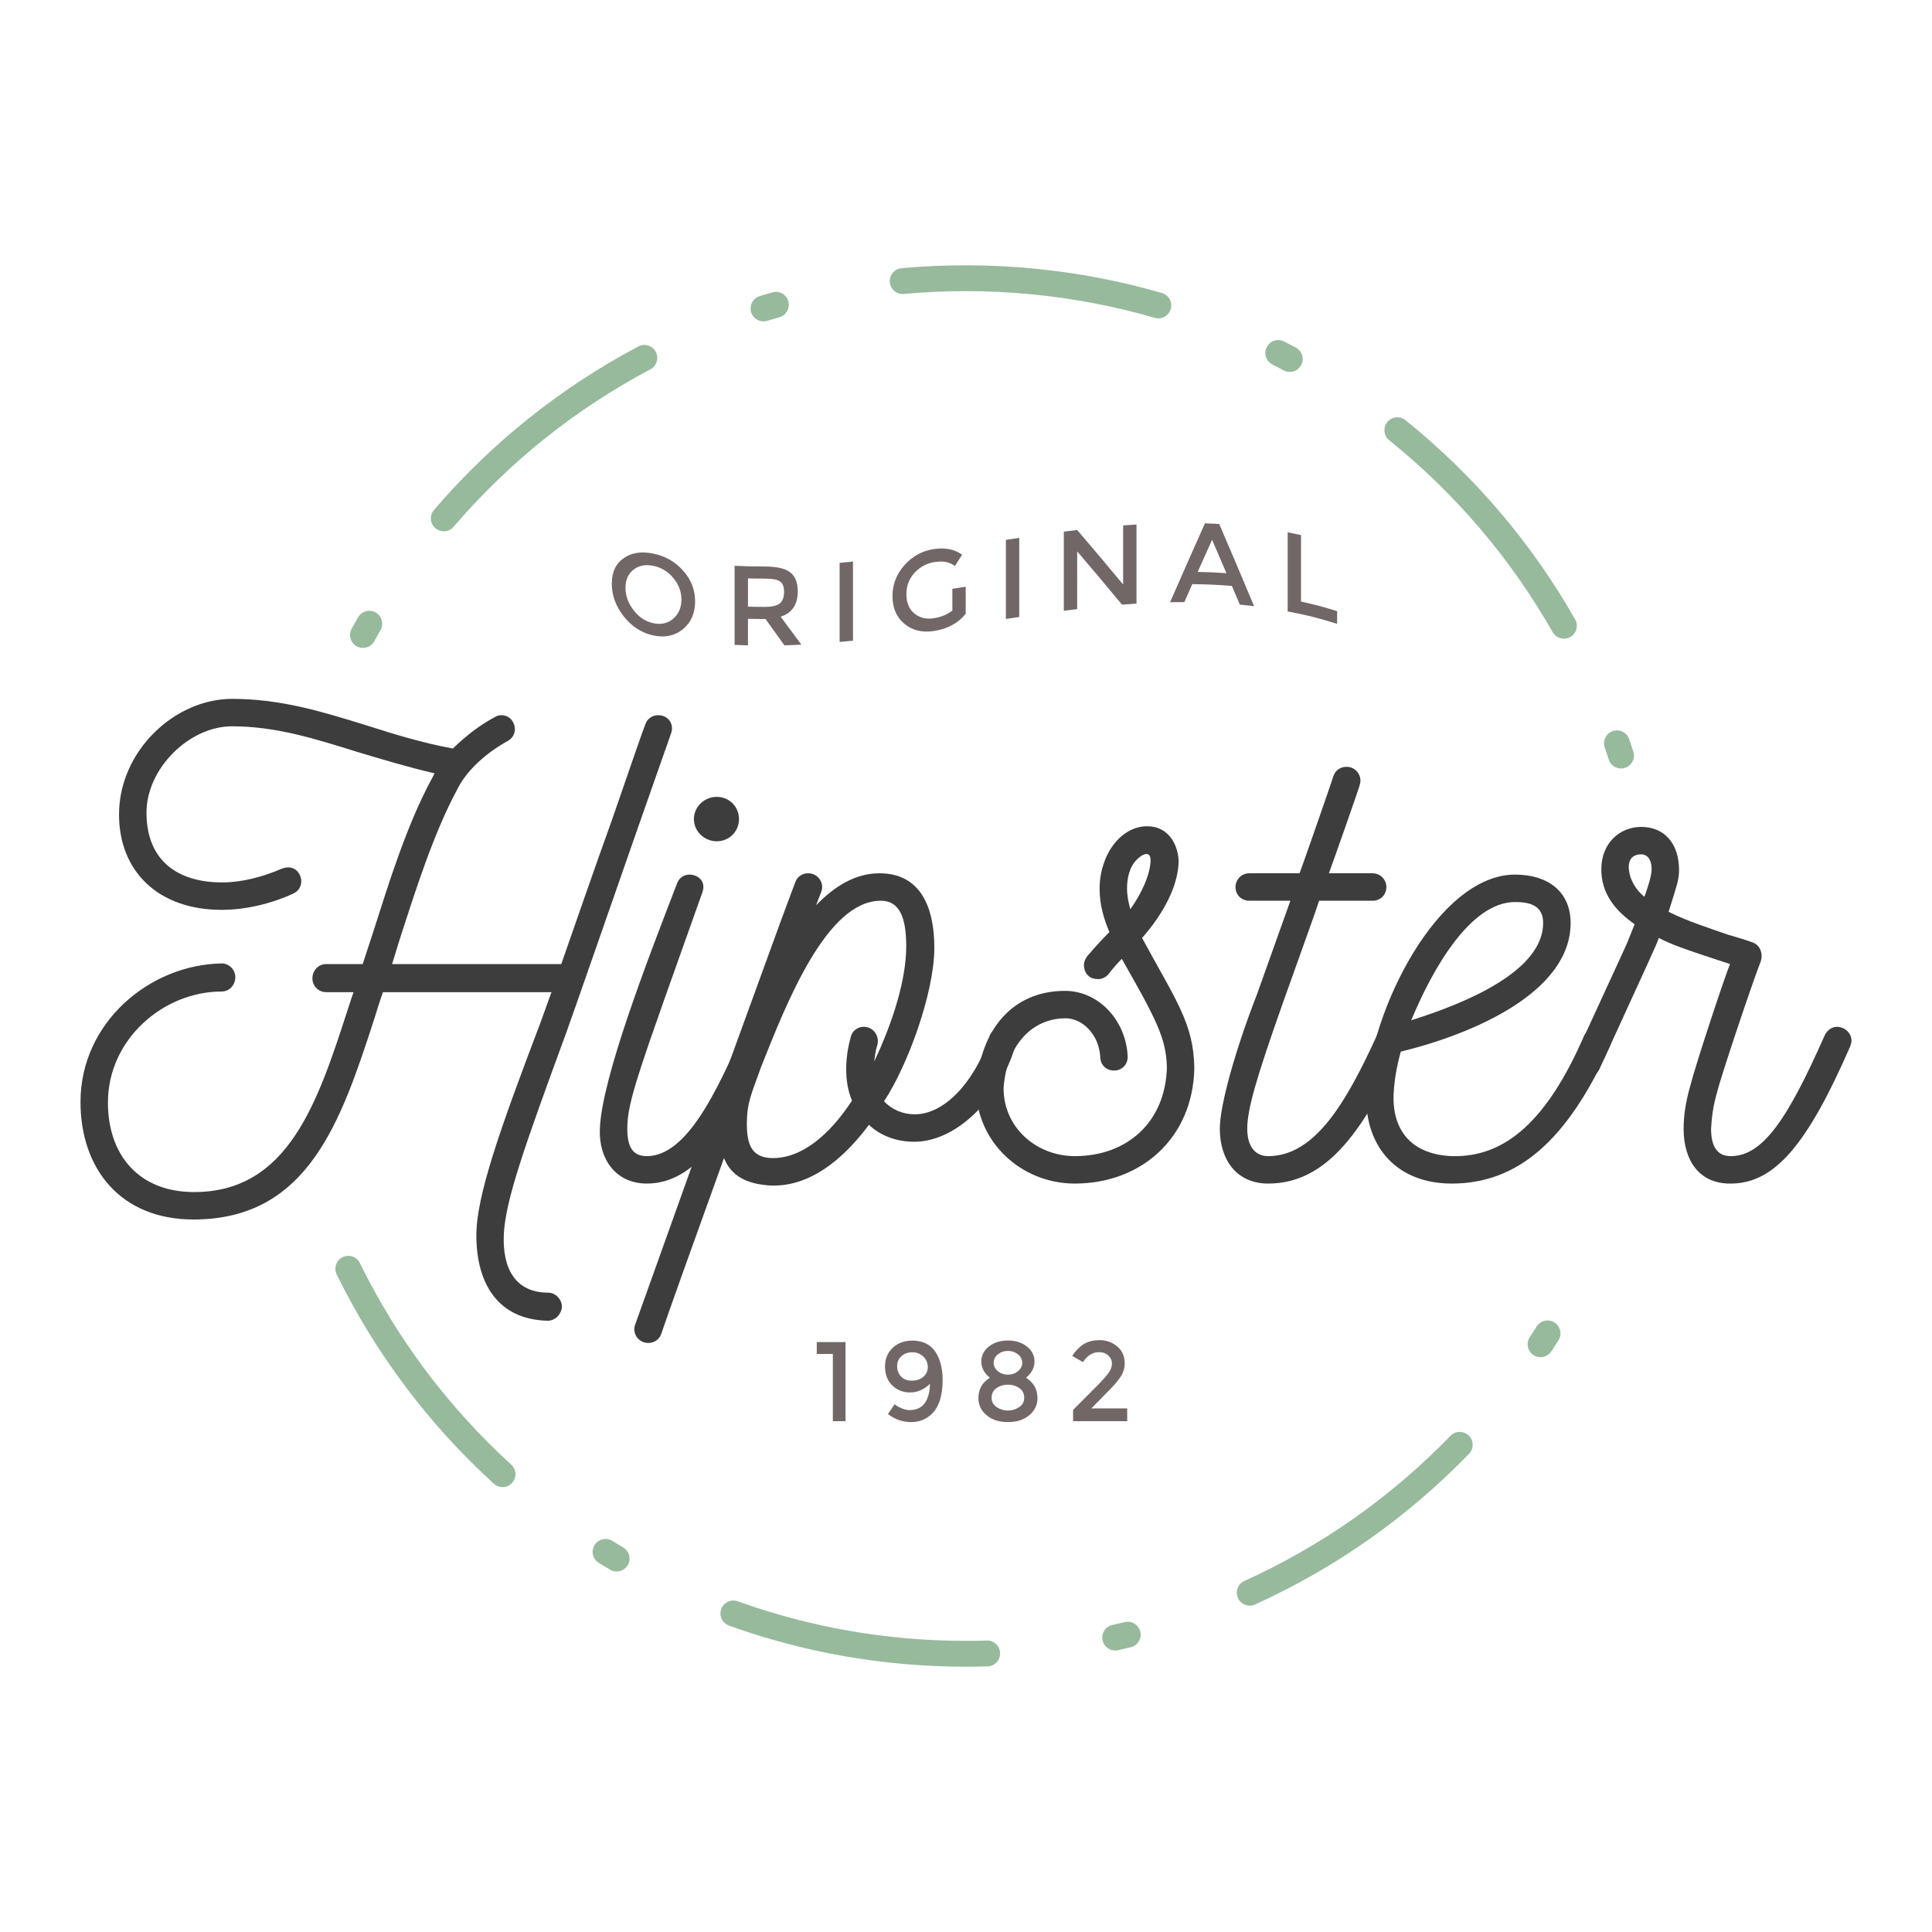 <?xml version="1.0" encoding="utf-8"?>
<!--Designed by Vexels.com - 2017 All Rights Reserved - https://vexels.com/terms-and-conditions/-->
<svg version="1.1" id="Layer_1" xmlns="http://www.w3.org/2000/svg" xmlns:xlink="http://www.w3.org/1999/xlink" x="0px" y="0px" viewBox="0 0 1200 1200" enable-background="new 0 0 1200 1200" xml:space="preserve">
	<g>
		<g>
			<path fill="#3D3D3D" d="M416.782,455.588l-21.092,60.046c-17.855,51.127-40.984,117.662-43.822,125.375
				c-26.374,71.811-38.139,105.082-38.954,126.182c-0.807,20.284,6.897,35.702,27.589,35.702c4.467,0,8.528,4.06,8.528,8.927
				c-0.407,4.46-4.06,8.52-8.927,8.52c-31.242-0.815-44.229-23.529-44.229-53.149c0-24.344,14.61-65.729,39.762-131.865l6.897-19.07
				H237.858c-2.03,5.682-3.653,10.957-5.275,16.232c-20.692,63.699-40.984,124.959-112.388,124.959
				C74.752,757.448,50,725.807,50,684.422c0-49.096,42.607-85.206,87.643-86.021c4.867,0,8.52,4.06,8.52,8.52
				c0,4.867-3.652,8.927-8.52,8.927c-36.117,0-70.604,29.619-70.604,68.973c0,32.057,18.67,55.586,53.556,55.586
				c58.431,0,76.686-55.586,95.348-113.195c1.223-3.653,2.438-7.713,3.653-10.957h-17.04c-4.867,0-8.52-4.06-8.52-8.52
				c0-4.867,3.653-8.927,8.52-8.927h22.722l6.897-21.1c9.335-29.212,20.692-66.136,36.517-94.94l1.215-2.438
				c-17.447-4.052-33.272-8.919-48.281-13.387c-25.967-8.112-50.311-15.824-77.493-15.824c-26.782,0-53.149,26.374-53.149,53.556
				c0,30.027,19.469,43.414,47.059,43.414c11.773,0,24.752-3.245,36.924-8.52c1.215-0.407,2.438-0.807,4.06-0.807
				c5.675,0,8.112,5.275,8.112,8.52c0,3.245-1.622,6.082-4.867,7.705c-14.202,6.497-30.027,10.142-44.629,10.142
				c-39.362,0-63.706-23.937-63.706-59.231c0-39.362,34.487-71.819,70.196-71.819c30.027,0,55.179,7.713,82.768,16.232
				c16.632,5.275,34.487,10.949,54.372,14.602c9.327-8.927,17.04-14.602,25.967-19.469c1.215-0.815,2.837-1.223,4.052-1.223
				c6.09,0,8.52,5.275,8.52,8.52s-1.622,6.09-4.867,7.713c-12.98,7.305-25.152,17.855-31.242,30.427
				c-14.602,27.19-25.967,63.299-35.294,92.103l-4.875,15.824h105.09c8.927-25.559,20.692-59.646,31.242-88.858
				c10.949-31.641,19.877-57.608,21.1-60.453c1.215-3.245,4.46-5.275,7.705-5.275C415.567,444.223,418.812,450.313,416.782,455.588z"
				/>
			<path fill="#3D3D3D" d="M477.267,646.283c0,1.215-0.407,2.43-0.815,3.645c-19.477,43.822-40.577,85.206-74.656,85.206
				c-19.477,0-30.027-15.417-29.212-34.079c1.215-31.649,30.027-105.898,47.874-152.149c1.223-3.652,4.468-5.682,7.713-5.682
				c5.275,0,10.55,4.06,8.112,10.957c-39.354,110.765-46.659,129.427-46.659,146.874c0,11.765,3.653,17.04,12.172,17.04
				c25.16,0,43.821-41.792,58.831-75.063c1.622-3.245,4.867-5.275,8.112-5.275c1.223,0,2.03,0.407,3.253,0.815
				C475.237,639.786,477.267,643.031,477.267,646.283z M431.007,508.736c0-7.712,6.49-13.795,14.202-13.795
				c7.713,0,13.795,6.082,13.795,13.795c0,7.713-6.082,13.795-13.795,13.795C437.497,522.531,431.007,516.449,431.007,508.736z"/>
			<path fill="#3D3D3D" d="M631.445,646.283c0,1.215-0.408,2.022-0.807,3.245c-8.528,30.019-34.894,59.638-62.891,59.638
				c-11.765,0-21.907-4.46-27.997-10.55c-16.632,22.315-37.324,38.547-60.861,37.74c-15.417-0.815-24.744-6.09-29.212-17.047
				c-18.254,50.719-34.894,96.97-38.946,109.142c-1.223,3.653-4.468,5.683-8.12,5.683c-6.082,0-10.142-6.082-8.112-11.357
				l45.444-126.997c23.122-63.291,46.659-128.62,51.526-141.192l2.438-6.498c1.215-3.653,4.46-5.675,8.112-5.675
				c6.082,0,10.142,6.082,8.112,11.357l-3.245,8.52c11.357-11.765,24.344-19.877,39.354-19.877c25.567,0,34.087,21.092,34.087,46.251
				c0,27.997-16.64,73.433-31.242,95.348c4.867,5.275,11.765,8.112,19.07,8.112c21.499,0,40.161-26.374,46.659-49.096
				c1.622-3.245,4.46-5.275,7.705-5.275c1.223,0,2.438,0.407,3.652,0.815C629.415,639.786,631.445,643.031,631.445,646.283z
				 M545.025,648.713c-1.215,3.653-1.622,7.305-2.03,10.55c11.765-24.752,19.885-51.119,19.885-71.411
				c0-17.04-3.653-28.397-15.825-28.397c-33.272,0-58.024,62.076-74.248,103.052c-6.09,17.04-8.927,22.315-8.927,35.709
				c0,14.194,4.06,20.692,15.417,21.092c18.662,0.408,36.109-14.602,49.904-35.702c-5.275-12.172-4.06-27.997-0.807-39.354
				c0.807-4.06,4.46-6.497,8.112-6.497C542.188,637.756,546.24,643.031,545.025,648.713z"/>
			<path fill="#3D3D3D" d="M667.562,735.133c-33.671,0-61.261-26.374-61.261-59.239c2.43-36.509,22.722-60.454,55.179-60.454
				c21.1,0,38.139,18.67,38.946,40.984c0,4.867-3.652,8.52-8.52,8.52c-4.867,0-8.52-3.653-8.52-8.52
				c-0.807-13.795-10.957-23.937-21.499-23.937c-22.323,0-36.924,18.662-38.547,43.406c0,24.752,20.692,42.199,44.221,42.199
				c32.864,0,56.402-21.499,57.209-55.179c-0.408-17.855-6.49-29.619-27.997-67.351c-2.837,2.837-5.675,6.082-8.112,9.327
				c-1.623,2.03-4.06,3.253-6.49,3.253c-2.03,0-4.467-0.408-6.09-2.03c-2.022-1.623-2.837-4.468-2.837-6.897
				c0-1.623,0.815-3.653,2.03-5.275c4.867-5.682,8.927-10.142,13.795-15.017c-3.653-8.52-6.09-17.439-6.09-26.774
				c0-21.1,12.987-38.954,29.619-38.954c11.764,0,18.662,9.335,19.477,21.1c0,16.232-10.142,34.087-22.722,48.281
				c21.1,38.954,32.057,53.156,32.457,80.746C741.004,707.137,708.547,735.133,667.562,735.133z M714.629,534.296
				c0-5.675-4.46-4.46-8.52-0.407c-4.867,4.875-6.082,12.172-6.082,17.854c0,4.468,0.807,8.52,2.022,12.987
				C708.547,555.803,714.629,543.223,714.629,534.296z"/>
			<path fill="#3D3D3D" d="M872.069,646.283c0,1.215-0.408,2.43-0.815,3.645c-23.529,50.719-46.251,85.206-83.575,85.206
				c-19.477,0-30.027-14.602-30.027-34.079c0-15.01,10.142-50.312,23.13-83.583l20.692-58.016h-25.567c-4.867,0-8.52-3.653-8.52-8.52
				c0-4.467,3.653-8.52,8.52-8.52h31.242c0.815-1.622,20.692-58.831,21.1-60.462c1.223-3.644,4.468-5.674,8.12-5.674
				c6.082,0,10.142,6.082,8.112,11.357c1.215-2.43-16.232,47.066-19.07,54.779h27.182c4.867,0,8.52,4.052,8.52,8.52
				c0,4.867-3.653,8.52-8.52,8.52H819.32c-2.43,7.705-9.327,26.367-22.722,64.106c-16.632,47.066-21.907,65.729-21.907,77.493
				c0,10.957,4.867,17.04,12.987,17.04c29.212,0,48.689-33.672,67.759-75.463c1.623-2.845,4.867-4.875,8.112-4.875
				c1.215,0,2.43,0.407,3.653,0.815C870.039,640.193,872.069,643.031,872.069,646.283z"/>
			<path fill="#3D3D3D" d="M1000.688,646.683c0,1.223-0.408,2.03-0.807,3.245c-26.375,58.431-57.209,85.206-98.185,85.206
				c-33.679,0-53.964-22.314-53.157-55.586c2.438-51.934,44.629-136.324,92.511-136.324c20.284,0,34.487,10.55,34.487,30.027
				c0,43.006-60.453,68.973-105.49,79.931c-2.845,10.542-4.06,18.254-4.468,26.774c-0.807,23.13,12.172,37.332,36.517,38.139
				c33.272,0.815,59.239-22.722,81.961-75.063c2.03-4.052,6.897-6.082,11.357-4.46
				C998.658,640.193,1000.688,643.438,1000.688,646.683z M958.489,573.25c0-10.957-8.512-12.987-17.439-12.987
				c-27.997,0-51.526,42.199-64.514,73.441C910.216,623.154,958.489,603.269,958.489,573.25z"/>
			<path fill="#3D3D3D" d="M1150,646.283c0,1.215-0.407,2.43-0.807,3.645c-26.374,60.461-46.659,85.206-74.248,85.206h-0.408
				c-19.07,0-28.812-14.202-28.812-34.079c0-8.112,1.223-16.232,4.06-26.375c3.245-12.979,21.1-66.943,24.752-75.871
				c-30.834-10.142-35.302-11.764-44.229-16.232c-1.622,4.875-4.46,10.55-36.916,81.553c-1.623,3.245-4.468,4.867-7.305,4.867
				c-1.623,0-2.845-0.4-4.06-0.807c-2.837-1.623-4.867-4.467-4.867-7.713c0-1.215,0.407-2.43,0.815-3.652l32.457-70.596l4.867-12.172
				c-12.172-8.52-20.692-19.07-20.692-34.079c0-16.632,11.765-26.374,24.752-26.374c14.602,0,23.529,10.55,23.529,26.782
				c0,6.49-1.623,10.142-6.49,25.967c11.357,5.675,25.152,10.142,36.916,14.202c5.682,1.623,10.957,3.245,15.425,4.867
				c4.46,1.623,6.49,6.897,4.867,11.765c-5.275,13.387-24.752,71.411-27.19,81.553c-2.43,8.52-3.245,15.417-3.644,22.315
				c0,10.142,3.245,17.04,12.172,17.04c19.877,0,35.294-22.722,58.423-75.063c1.623-3.245,4.46-5.275,7.705-5.275
				c1.223,0,2.438,0.407,3.653,0.815C1147.97,640.193,1150,643.031,1150,646.283z M1019.358,530.643
				c-5.275,0-7.713,3.245-7.713,7.713c0,6.49,3.653,13.795,9.735,18.662c2.03-5.683,4.468-12.98,4.468-17.04
				C1025.848,533.081,1022.603,530.643,1019.358,530.643z"/>
		</g>
		<path fill="#97BA9C" d="M600.008,1035.223c-50.547,0-100.074-8.59-147.207-25.52c-4.17-1.505-6.337-6.098-4.836-10.267
			c1.493-4.178,6.078-6.341,10.267-4.844c45.385,16.311,93.083,24.58,141.776,24.58c4.315,0,8.614-0.063,12.893-0.196
			c4.476-0.235,8.132,3.347,8.269,7.783c0.137,4.428-3.347,8.128-7.775,8.269C608.951,1035.16,604.487,1035.223,600.008,1035.223z
			 M692.64,1025.159c-3.68,0-6.995-2.548-7.826-6.286c-0.96-4.326,1.767-8.614,6.094-9.578c2.567-0.564,5.126-1.16,7.677-1.771
			c4.307-1.058,8.637,1.607,9.684,5.917c1.039,4.311-1.611,8.645-5.921,9.68c-2.645,0.643-5.299,1.254-7.96,1.85
			C693.8,1025.096,693.216,1025.159,692.64,1025.159z M776.235,997.287c-3.053,0-5.972-1.748-7.313-4.71
			c-1.83-4.037-0.043-8.794,3.994-10.628c48.042-21.773,91.107-52.098,128-90.128c3.092-3.182,8.171-3.253,11.349-0.172
			c3.182,3.088,3.261,8.167,0.172,11.349c-38.3,39.479-83.011,70.964-132.891,93.576C778.469,997.06,777.344,997.287,776.235,997.287
			z M382.996,976.078c-1.387,0-2.794-0.361-4.076-1.113c-2.348-1.387-4.683-2.806-7.003-4.232c-3.774-2.32-4.953-7.266-2.63-11.044
			c2.32-3.77,7.25-4.961,11.04-2.626c2.242,1.38,4.491,2.735,6.76,4.076c3.817,2.257,5.083,7.18,2.826,10.997
			C388.416,974.667,385.744,976.078,382.996,976.078z M312.142,923.674c-1.928,0-3.868-0.69-5.404-2.101
			c-40.624-37.058-73.465-80.785-97.609-129.968c-1.956-3.974-0.314-8.786,3.664-10.738c3.989-1.952,8.79-0.314,10.742,3.668
			c23.259,47.365,54.893,89.485,94.019,125.187c3.276,2.986,3.507,8.057,0.521,11.333
			C316.492,922.796,314.321,923.674,312.142,923.674z M956.851,842.967c-1.517,0-3.049-0.431-4.413-1.325
			c-3.699-2.446-4.718-7.422-2.281-11.122c1.446-2.195,2.877-4.397,4.284-6.623c2.371-3.747,7.324-4.875,11.075-2.485
			c3.743,2.367,4.856,7.328,2.485,11.075c-1.462,2.304-2.939,4.601-4.44,6.874C962.016,841.697,959.457,842.967,956.851,842.967z
			 M1006.845,477.33c-3.394,0-6.548-2.171-7.642-5.581c-0.795-2.492-1.622-4.985-2.473-7.469c-1.434-4.194,0.803-8.755,4.996-10.189
			c4.201-1.419,8.755,0.799,10.193,5.001c0.882,2.579,1.74,5.165,2.575,7.767c1.348,4.225-0.98,8.739-5.2,10.087
			C1008.483,477.204,1007.656,477.33,1006.845,477.33z M225.427,402.431c-1.309,0-2.633-0.321-3.86-0.996
			c-3.884-2.132-5.302-7.015-3.163-10.894c1.317-2.399,2.653-4.781,4.009-7.14c2.21-3.848,7.117-5.15,10.957-2.963
			c3.844,2.21,5.169,7.117,2.963,10.957c-1.309,2.281-2.598,4.57-3.868,6.874C231.008,400.926,228.261,402.431,225.427,402.431z
			 M971.379,396.702c-2.79,0-5.498-1.458-6.98-4.052c-26.151-45.867-60.309-85.974-101.524-119.199
			c-3.452-2.782-3.993-7.83-1.211-11.286c2.774-3.449,7.834-3.997,11.283-1.207c42.787,34.487,78.249,76.122,105.396,123.744
			c2.195,3.848,0.854,8.747-2.998,10.95C974.09,396.364,972.727,396.702,971.379,396.702z M275.637,329.993
			c-1.85,0-3.707-0.635-5.224-1.936c-3.362-2.884-3.75-7.956-0.862-11.318c35.788-41.713,78.489-75.878,126.911-101.548
			c3.915-2.085,8.774-0.572,10.851,3.331c2.073,3.919,0.584,8.778-3.335,10.856c-46.639,24.721-87.773,57.632-122.248,97.817
			C280.144,329.045,277.898,329.993,275.637,329.993z M801.085,231.001c-1.274,0-2.567-0.306-3.774-0.948
			c-2.32-1.238-4.652-2.453-7.003-3.652c-3.946-2.022-5.506-6.858-3.488-10.801c2.014-3.95,6.839-5.502,10.801-3.496
			c2.43,1.246,4.848,2.508,7.254,3.794c3.907,2.085,5.385,6.944,3.3,10.856C806.728,229.464,803.954,231.001,801.085,231.001z
			 M474.229,199.626c-3.433,0-6.611-2.218-7.669-5.675c-1.301-4.232,1.082-8.724,5.318-10.024c2.598-0.8,5.2-1.568,7.818-2.328
			c4.264-1.231,8.704,1.223,9.938,5.486c1.234,4.256-1.219,8.708-5.479,9.938c-2.531,0.729-5.055,1.481-7.567,2.25
			C475.805,199.516,475.009,199.626,474.229,199.626z M719.481,197.737c-0.741,0-1.493-0.102-2.242-0.321
			c-50.194-14.571-103.676-19.642-155.841-14.845c-4.421,0.47-8.316-2.853-8.72-7.266c-0.404-4.413,2.845-8.316,7.262-8.724
			c54.164-4.938,109.664,0.282,161.774,15.425c4.256,1.231,6.705,5.69,5.471,9.946C726.166,195.456,722.961,197.737,719.481,197.737z
			"/>
		<g>
			<g>
				<path fill="#726767" d="M424.297,390.701c-4.964,4.122-11.107,5.54-18.419,4c-7.309-1.539-13.451-5.549-18.417-11.793
					c-4.969-6.251-7.451-13.108-7.451-20.349c0-7.24,2.482-12.47,7.451-15.925c4.966-3.45,11.107-4.293,18.417-2.754
					c7.313,1.539,13.455,4.975,18.419,10.547c4.966,5.574,7.45,11.89,7.45,19.13C431.747,380.798,429.263,386.578,424.297,390.701z
					 M418.214,358.993c-3.349-4.024-7.461-6.498-12.337-7.524c-4.875-1.026-8.991-0.286-12.337,2.318
					c-3.349,2.606-5.027,6.334-5.027,11.275c0,4.947,1.678,9.634,5.027,13.961c3.35,4.333,7.462,7.058,12.337,8.084
					c4.875,1.027,8.988,0.031,12.337-2.877c3.348-2.907,5.027-6.877,5.027-11.824C423.241,367.465,421.566,363.023,418.214,358.993z"
					/>
				<path fill="#726767" d="M495.504,367.35c0,8.108-3.54,13.415-10.614,15.685c5.145,7.026,7.718,10.501,12.863,17.388
					c-4.218,0.208-6.327,0.291-10.545,0.407c-4.695-6.48-7.043-9.748-11.739-16.353c-4.357,0.002-6.536-0.024-10.893-0.139
					c0,6.608,0,9.912-0.001,16.52c-3.318-0.088-4.977-0.15-8.296-0.311c0-19.654,0-29.481,0-49.135
					c7.311,0.356,10.967,0.439,18.277,0.45c7.498,0.012,12.864,1.104,16.097,3.523C493.887,357.803,495.504,361.774,495.504,367.35z
					 M484.467,374.677c1.688-1.49,2.531-3.842,2.531-7.053c0-3.211-0.868-5.391-2.6-6.548c-1.736-1.157-4.828-1.691-9.28-1.692
					c-4.217-0.001-6.325-0.027-10.542-0.139c0,7.028,0,10.542,0,17.57c4.133,0.11,6.199,0.136,10.333,0.139
					C479.592,376.958,482.781,376.166,484.467,374.677z"/>
				<path fill="#726767" d="M521.51,349.597c3.318-0.303,4.978-0.465,8.296-0.808c0.001,19.654,0.001,29.481,0,49.135
					c-3.319,0.343-4.978,0.506-8.296,0.808C521.511,379.078,521.511,369.251,521.51,349.597z"/>
				<path fill="#726767" d="M591.525,365.716c3.318-0.512,4.976-0.769,8.294-1.285c0,6.719,0,10.078,0,16.797
					c-4.64,5.835-11.273,9.425-19.892,10.717c-7.265,1.09-13.346-0.434-18.242-4.535c-4.894-4.098-7.346-9.828-7.346-17.141
					c0-7.312,2.495-13.725,7.486-19.291c4.991-5.561,11.024-8.865,18.101-9.927c7.075-1.061,12.956,0.088,17.643,3.483
					c-1.771,2.806-2.656,4.209-4.427,7.014c-1.924-1.344-3.858-2.183-5.801-2.518c-1.944-0.335-4.206-0.309-6.785,0.078
					c-4.966,0.746-9.136,2.964-12.51,6.652c-3.374,3.694-5.063,8.144-5.063,13.372c0,5.223,1.642,9.192,4.922,11.884
					c3.28,2.692,7.251,3.699,11.913,3c4.665-0.699,8.565-2.309,11.707-4.806C591.525,373.814,591.525,371.115,591.525,365.716z"/>
				<path fill="#726767" d="M624.771,335.328c3.318-0.506,4.978-0.756,8.296-1.25c0.001,19.654,0.001,29.482,0,49.135
					c-3.318,0.494-4.978,0.744-8.296,1.25C624.772,364.809,624.772,354.982,624.771,335.328z"/>
				<path fill="#726767" d="M697.596,326.37c3.318-0.257,4.978-0.374,8.296-0.581c0,19.654,0,29.481,0,49.135
					c-3.599,0.225-5.398,0.353-8.998,0.636c-11.134-13.465-16.701-20.053-27.835-33.075c0,14.339,0,21.509-0.001,35.848
					c-3.318,0.393-4.977,0.598-8.295,1.021c0.001-19.654,0.001-29.481,0-49.135c3.318-0.423,4.978-0.628,8.295-1.021
					c11.416,13.326,17.124,20.071,28.539,33.866C697.597,348.386,697.597,341.047,697.596,326.37z"/>
				<path fill="#726767" d="M740.546,362.822c-1.969,4.445-2.953,6.674-4.921,11.143c-3.543-0.003-5.315,0.015-8.857,0.086
					c8.659-19.826,12.99-29.64,21.649-49.008c3.543,0.117,5.314,0.196,8.857,0.398c8.661,20.149,12.99,30.348,21.652,51.059
					c-3.543-0.433-5.314-0.623-8.857-0.958c-1.969-4.656-2.953-6.977-4.922-11.604C755.307,363.153,750.386,362.948,740.546,362.822z
					 M761.772,356.024c-3.57-8.348-5.355-12.498-8.925-20.757c-3.571,7.938-5.358,11.929-8.929,19.951
					C751.06,355.371,754.63,355.525,761.772,356.024z"/>
				<path fill="#726767" d="M799.802,379.773c-0.002-19.654,0-29.481,0-49.135c3.318,0.64,4.978,0.985,8.296,1.726
					c0,16.506-0.001,24.759-0.001,41.265c8.969,2.003,13.454,3.186,22.423,5.982c0,3.148,0,4.722,0.001,7.871
					C818.234,383.649,812.09,382.143,799.802,379.773z"/>
			</g>
		</g>
		<g>
			<path fill="#726767" d="M507.314,833.595h17.855v49.135h-7.873v-41.756h-9.982V833.595z"/>
			<path fill="#726767" d="M564.812,875.843c4.358,0,7.567-1.476,9.631-4.433c2.062-2.951,3.115-6.931,3.164-11.95
				c-1.174,1.316-2.86,2.543-5.063,3.692c-2.203,1.15-4.64,1.724-7.309,1.724c-4.405,0-8.097-1.465-11.073-4.394
				c-2.977-2.929-4.463-6.82-4.463-11.673c0-4.847,1.606-8.749,4.817-11.701c3.209-2.951,7.251-4.427,12.124-4.427
				c7.873,0,13.309,3.515,16.31,10.54c1.686,4.035,2.529,8.578,2.529,13.641c0,5.057-0.539,9.28-1.617,12.651
				c-1.078,3.371-2.554,6.047-4.427,8.014c-3.656,3.841-8.144,5.765-13.461,5.765c-5.32,0-10.134-1.664-14.445-4.991l4.145-6.119
				c1.078,0.94,2.52,1.785,4.325,2.531C561.8,875.468,563.406,875.843,564.812,875.843z M566.324,857.565
				c2.835,0,5.201-0.785,7.099-2.354c1.898-1.57,2.847-3.609,2.847-6.118c0-2.504-0.912-4.659-2.741-6.467
				c-1.827-1.802-4.112-2.703-6.854-2.703s-5.002,0.807-6.782,2.421c-1.782,1.62-2.672,3.692-2.672,6.224
				c0,2.531,0.807,4.665,2.426,6.395C561.264,856.698,563.488,857.565,566.324,857.565z"/>
			<path fill="#726767" d="M614.229,836.336c3.139-2.482,7.077-3.725,11.811-3.725c4.731,0,8.669,1.244,11.808,3.725
				c3.139,2.482,4.709,5.61,4.709,9.385c0,3.769-1.758,7.113-5.27,10.015c4.731,3.001,7.099,7.218,7.099,12.651
				c0,4.223-1.688,7.76-5.063,10.617c-3.374,2.857-7.801,4.289-13.284,4.289c-5.483,0-9.913-1.431-13.287-4.289
				c-3.374-2.857-5.06-6.395-5.06-10.617c0-5.433,2.366-9.65,7.099-12.651c-3.515-2.902-5.273-6.246-5.273-10.015
				C609.52,841.946,611.09,838.818,614.229,836.336z M619.151,874.047c2.156,1.382,4.452,2.072,6.889,2.072
				c2.435,0,4.731-0.691,6.889-2.072c2.153-1.382,3.233-3.361,3.233-5.936c0-2.581-1.033-4.571-3.095-5.975
				c-2.062-1.41-4.405-2.111-7.028-2.111c-2.625,0-4.969,0.702-7.031,2.111c-2.062,1.404-3.092,3.393-3.092,5.975
				C615.918,870.687,616.996,872.665,619.151,874.047z M619.82,851.696c1.758,1.432,3.83,2.144,6.221,2.144
				c2.39,0,4.463-0.713,6.221-2.144c1.758-1.431,2.636-3.189,2.636-5.273s-0.879-3.83-2.636-5.234
				c-1.758-1.409-3.83-2.111-6.221-2.111c-2.391,0-4.463,0.702-6.221,2.111c-1.758,1.404-2.636,3.151-2.636,5.234
				S618.062,850.264,619.82,851.696z"/>
			<path fill="#726767" d="M688.529,852.785c1.407-1.924,2.109-3.863,2.109-5.837c0-1.968-0.749-3.642-2.25-5.024
				c-1.5-1.382-3.399-2.073-5.693-2.073c-4.032,0-7.381,2.062-10.054,6.185l-6.677-3.863c2.155-3.233,4.532-5.671,7.135-7.312
				c2.601-1.642,5.95-2.46,10.051-2.46c4.101,0,7.697,1.299,10.792,3.902c3.093,2.598,4.637,6.146,4.637,10.645
				c0,2.531-0.655,4.947-1.968,7.241c-1.313,2.299-3.725,5.251-7.24,8.86l-11.527,11.739h22.282v7.942h-33.602v-7.03l14.904-14.973
				C684.757,857.355,687.123,854.708,688.529,852.785z"/>
		</g>
	</g>
</svg>
